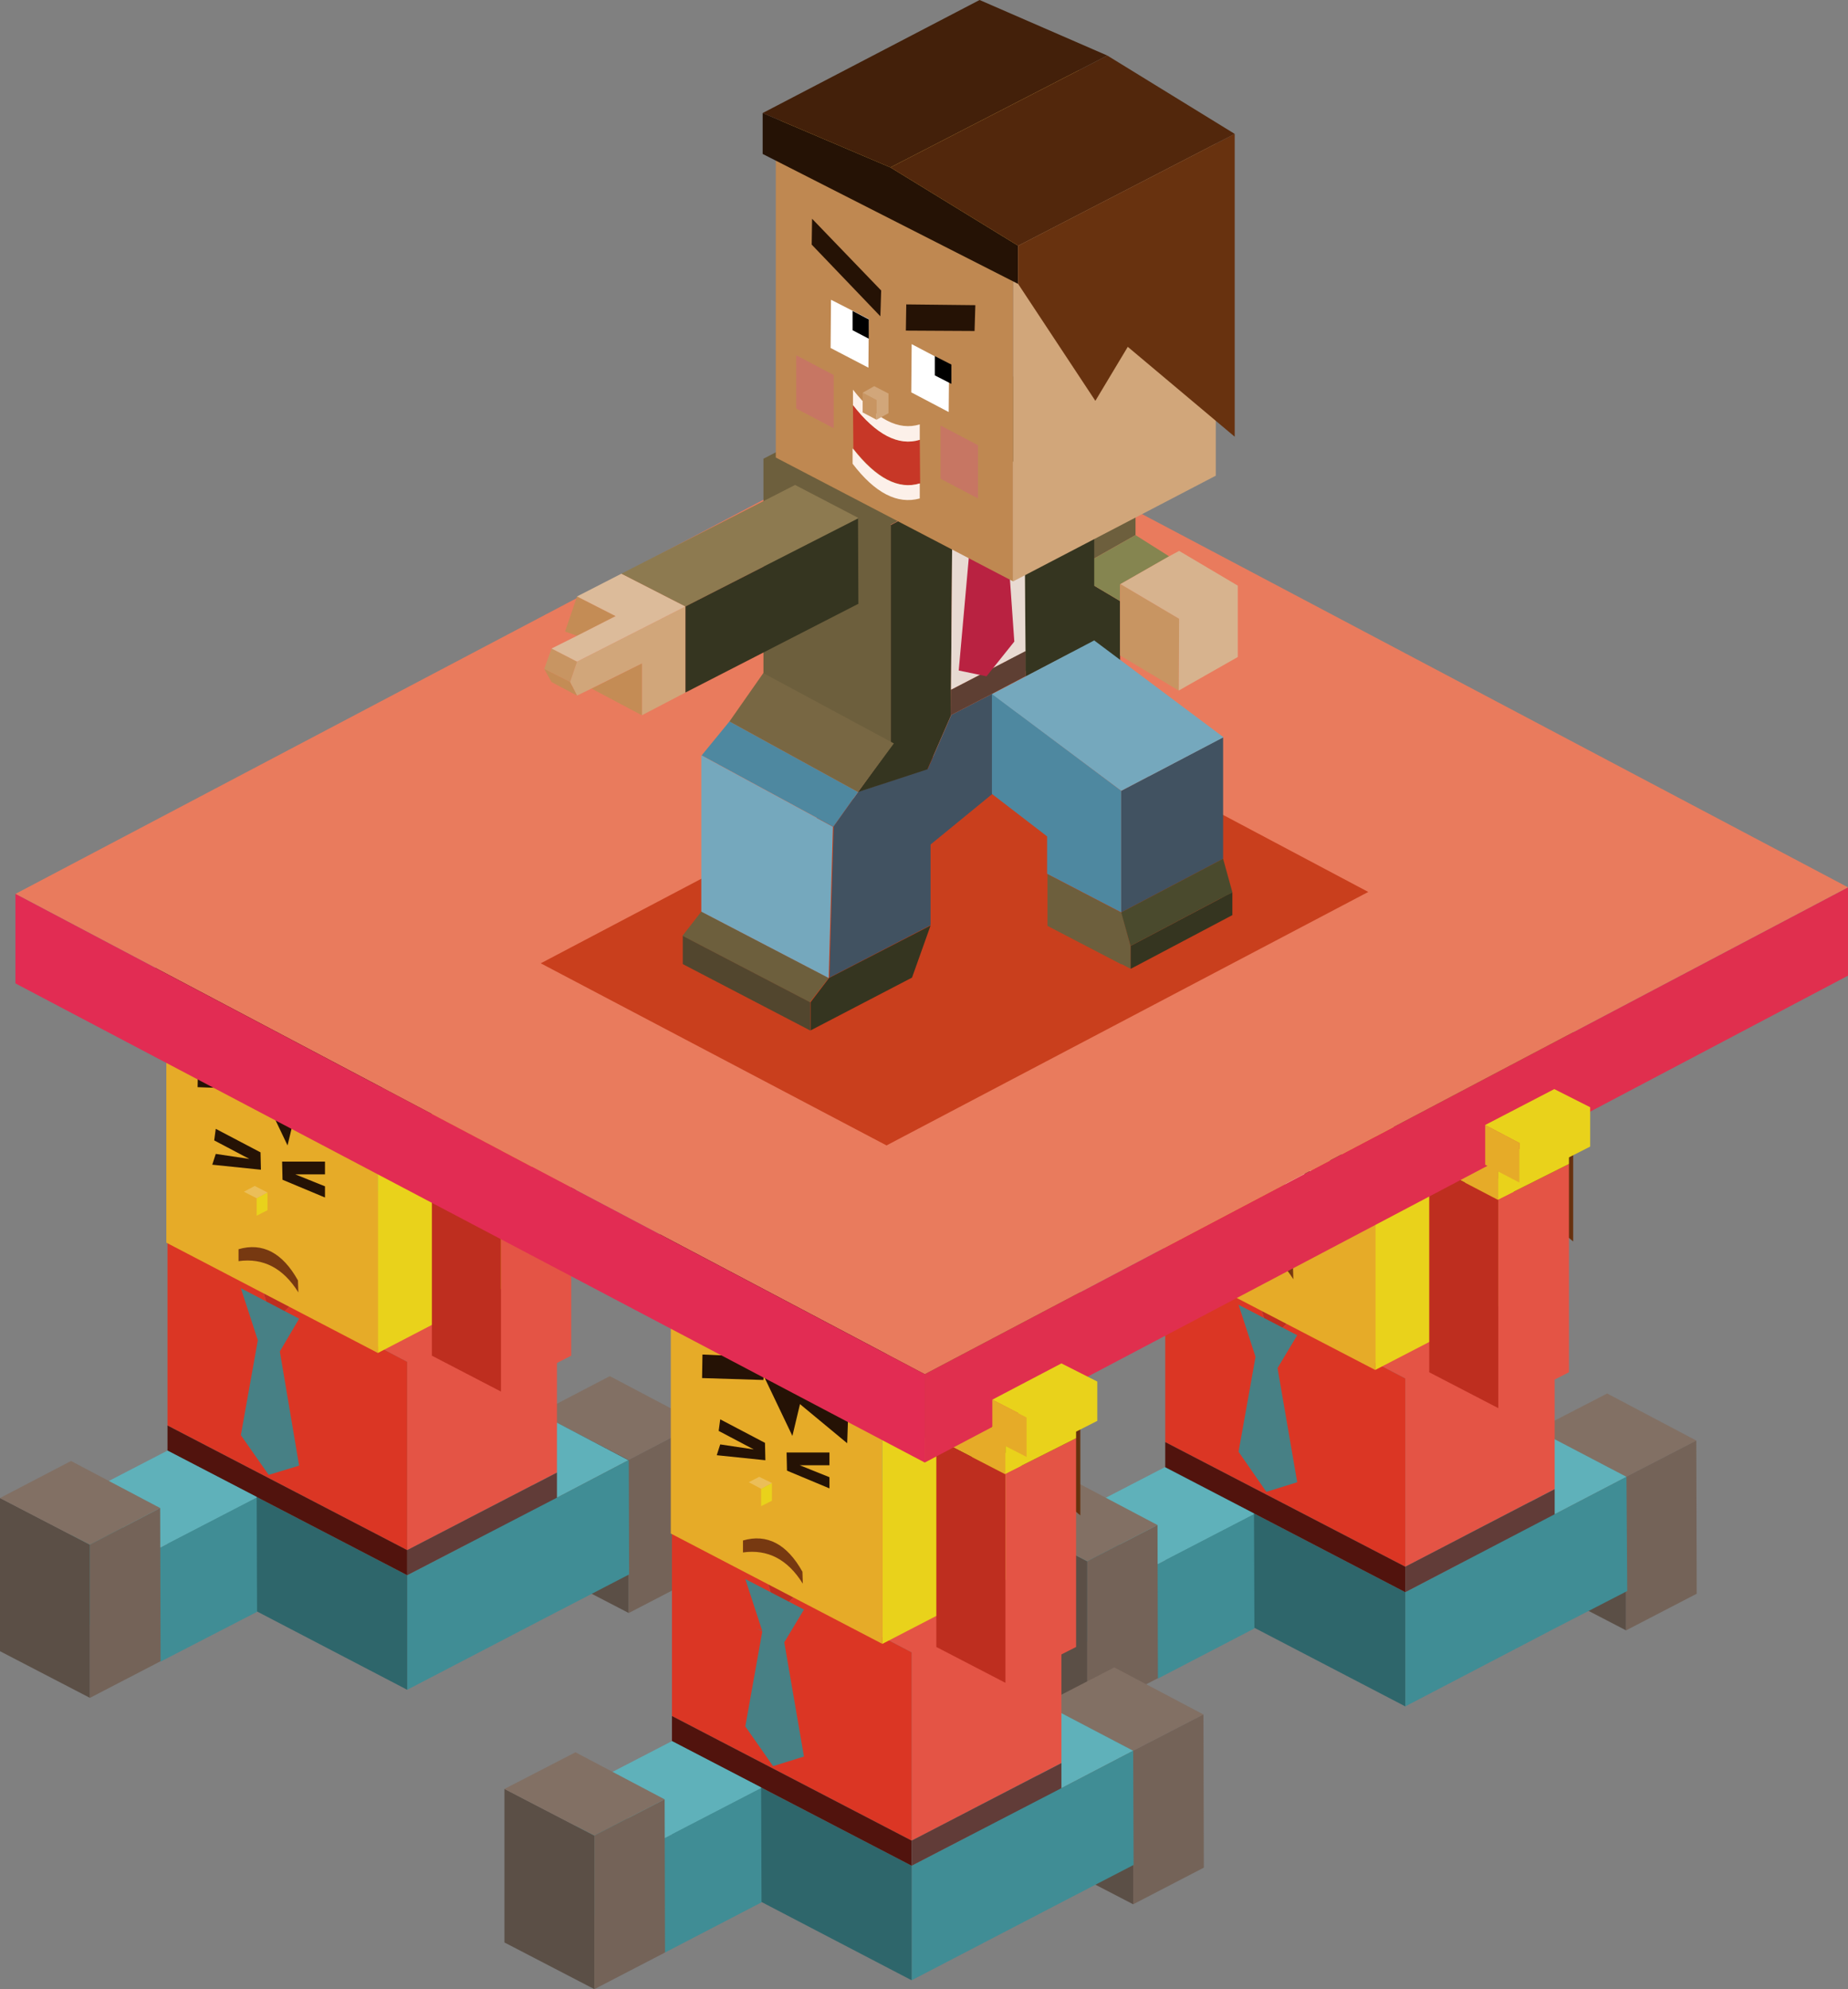 <svg width="92" height="99" fill="none" xmlns="http://www.w3.org/2000/svg"><rect width="100%" height="100%" fill="#808080" stroke="none"/><g clip-path="url(#clip0)" fill-rule="evenodd" clip-rule="evenodd"><path d="M80.951 73.501v7.642l-4.476-2.323v-7.642l4.477 2.323z" fill="#5B4F46"/><path d="M80.951 73.501l-4.476-2.323 3.535-1.824 4.439 2.342-3.498 1.805z" fill="#827064"/><path d="M84.448 71.696l.02 7.623-3.517 1.824v-7.642l3.498-1.805z" fill="#746358"/><path d="M80.97 73.501l.04 5.684-3.613 1.862-4.477-2.323V73.04l4.477 2.324L80.97 73.5z" fill="#408D95"/><path d="M80.97 73.501l-3.573 1.863-4.477-2.324 3.612-1.862 4.439 2.323z" fill="#5FB1BA"/><path d="M69.96 79.242l7.437-3.878v5.683l-7.436 3.879v-5.684z" fill="#408D95"/><path d="M58.01 73.021l11.95 6.221v5.684l-11.95-6.221V73.02z" fill="#2E666B"/><path d="M62.697 64.823l1.595.825-1.056 1.037-.538-1.862z" fill="#BE2E1F"/><path d="M58.01 62.384l7.416-3.879 11.952 6.24h.019v9.37l-7.436 3.86v-9.37l-5.669-2.957-1.595-.825-4.688-2.439z" fill="#E45445"/><path d="M69.96 77.975l-11.95-6.202v-9.389l4.688 2.439.538 1.862 1.056-1.037 5.669 2.957v9.37z" fill="#DB3624"/><path d="M69.96 79.242l-11.95-6.22v-1.249l11.95 6.202v1.267z" fill="#51130D"/><path d="M77.397 75.364l-7.436 3.878v-1.267l7.436-3.86v1.249z" fill="#613C38"/><path d="M53.167 75.517l4.477 2.324 4.785-2.477.019 5.683-4.804 2.496v-.019l-4.477-2.323v-5.684z" fill="#408D95"/><path d="M53.167 75.517l4.823-2.496 4.438 2.304v.039l-4.784 2.477-4.477-2.324z" fill="#5FB1BA"/><path d="M54.128 77.706v7.642l-4.477-2.323v-7.642l4.477 2.323z" fill="#5B4F46"/><path d="M57.625 75.901l-3.497 1.805-4.477-2.323 3.535-1.824 4.439 2.342z" fill="#827064"/><path d="M54.128 85.348v-7.642l3.497-1.805.02 7.623-3.517 1.824z" fill="#746358"/><path d="M62.505 67.53l-.845-2.592 2.92 1.516-.98 1.633.98 5.683-1.537.48-1.383-1.997.845-4.723-.307-.154.307.154z" fill="#478085"/><path d="M68.462 53.36v14.822l-10.53-5.472V47.868l10.53 5.491z" fill="#E6AB28"/><path d="M68.462 53.36l9.012-4.686v14.843l-9.012 4.666V53.359z" fill="#E9D21B"/><path d="M77.474 48.674l-9.012 4.685-10.53-5.491 8.993-4.704 10.549 5.51z" fill="#EBBE58"/><path d="M62.006 56.547l-.02 2.15-1.671-.864.019-2.15 1.672.864z" fill="#fff"/><path d="M62.582 55.068l-3.074-.115.02-1.171 3.074.134-.02 1.152zm4.17 3.13l-3.055-2.515.019-1.172 3.074 2.554-.038 1.133z" fill="#251205"/><path d="M57.356 47.465l11.317 5.894v1.67l-1.268-.057a1.237 1.237 0 00-.25.192c-.211.23-.883.5-1.998.845l-.154-2.515-1.037 4.34-2.421-5.07-4.17-2.669v-2.63h-.02z" fill="#251205"/><path d="M68.673 53.36l9.646-5.031v13.459l-4.765-3.993-1.422 2.458-3.459-5.204v-1.69z" fill="#68320F"/><path d="M78.32 48.329l-9.647 5.03-11.317-5.894 9.646-5.03 11.317 5.894z" fill="#43200A"/><path d="M62.429 61.347l-.615-.326v-.884l.615.327v.883z" fill="#E6AB28"/><path d="M62.429 60.464l.538-.27v.865l-.538.288v-.883z" fill="#E9D21B"/><path d="M62.967 60.195l-.538.269-.615-.327.519-.269.634.327z" fill="#EBBE58"/><path d="M62.044 57.45l-.73-.366v-.864l.73.365v.864z" fill="#000"/><path d="M61.41 61.52c1.192-.346 2.19.173 2.96 1.555l.018.595c-.749-1.21-1.748-1.728-2.978-1.555v-.595z" fill="#773911"/><path d="M65.657 58.467l-.02 2.15-1.671-.883.019-2.131 1.672.864z" fill="#fff"/><path d="M65.676 59.389l-.73-.385v-.844l.73.365v.864z" fill="#000"/><path d="M74.591 59.696l3.517-1.767v10.369l-3.517 1.785V59.696z" fill="#E45445"/><path d="M74.591 59.696l-.019.019-3.42-1.786v-1.977l3.44 1.804v1.94z" fill="#E6AB28"/><path d="M78.108 57.93l-3.517 1.766v-1.94l-3.439-1.804 3.44-1.767 3.516 1.767v1.977z" fill="#E9D21B"/><path d="M74.591 59.696v10.387l-3.439-1.785V57.929l3.42 1.786.02-.02z" fill="#BE2E1F"/><path d="M31.3 72.656v7.623l-4.476-2.323v-7.623l4.477 2.323z" fill="#5B4F46"/><path d="M31.3 72.656l-4.476-2.323 3.535-1.843 4.439 2.342-3.497 1.824z" fill="#827064"/><path d="M34.798 70.832l.02 7.623L31.3 80.28v-7.623l3.497-1.824z" fill="#746358"/><path d="M31.282 72.675h.019l.019 5.684-3.593 1.863-4.477-2.324v-5.683l4.477 2.323 3.555-1.862z" fill="#408D95"/><path d="M31.282 72.675l-3.555 1.863-4.477-2.323 3.612-1.863 4.42 2.323z" fill="#5FB1BA"/><path d="M20.272 78.397l7.455-3.859v5.683L20.272 84.1v-5.703z" fill="#408D95"/><path d="M8.34 72.195l11.932 6.202V84.1L8.339 77.879v-5.684z" fill="#2E666B"/><path d="M13.028 63.997l1.595.825-1.076 1.037-.52-1.862z" fill="#BE2E1F"/><path d="M8.34 61.558l7.416-3.878 11.932 6.22h.039v9.39l-7.455 3.86v-9.37l-5.65-2.958-1.594-.825-4.689-2.439z" fill="#E45445"/><path d="M20.272 77.15L8.339 70.946v-9.389l4.689 2.439.518 1.862 1.076-1.037 5.65 2.957v9.37z" fill="#DB3624"/><path d="M20.272 78.397L8.339 72.195v-1.248l11.933 6.202v1.248z" fill="#51130D"/><path d="M27.727 74.538l-7.455 3.86v-1.249l7.455-3.86v1.249z" fill="#613C38"/><path d="M3.516 74.692l4.477 2.323 4.785-2.477.019 5.683-4.804 2.477-4.477-2.323v-5.683z" fill="#408D95"/><path d="M3.516 74.692l4.823-2.497 4.439 2.305v.038l-4.785 2.477-4.477-2.323z" fill="#5FB1BA"/><path d="M4.477 76.88v7.623L0 82.18v-7.623l4.477 2.323z" fill="#5B4F46"/><path d="M7.974 75.056l-3.497 1.825L0 74.556l3.536-1.843 4.438 2.342z" fill="#827064"/><path d="M4.477 84.503V76.88l3.497-1.824.02 7.623-3.517 1.824z" fill="#746358"/><path d="M12.836 66.704l-.846-2.592 2.902 1.517-.961 1.632.96 5.683-1.517.461-1.384-1.978.846-4.723-.327-.153.327.153z" fill="#478085"/><path d="M18.811 52.495v14.842l-10.53-5.49V47.003l10.53 5.491z" fill="#E6AB28"/><path d="M18.811 52.495l9.012-4.685v14.843l-9.012 4.685V52.495z" fill="#E9D21B"/><path d="M27.823 47.81l-9.012 4.685-10.53-5.491 8.993-4.685 10.549 5.491z" fill="#EBBE58"/><path d="M12.893 54.223l-3.055-.115.019-1.152 3.074.135-.038 1.132zm4.17 3.149l-3.036-2.534v-1.152l3.074 2.553-.038 1.133z" fill="#251205"/><path d="M7.705 46.639l11.317 5.895v1.67l-1.268-.057a1.233 1.233 0 00-.25.192c-.21.23-.883.499-1.998.844l-.154-2.515-1.037 4.34-2.421-5.07-4.17-2.668v-2.631h-.019z" fill="#251205"/><path d="M19.022 52.534l9.646-5.03v13.459l-4.765-3.994-1.422 2.439-3.459-5.204v-1.67z" fill="#68320F"/><path d="M28.668 47.503l-9.646 5.03L7.705 46.64l9.646-5.03 11.317 5.894z" fill="#43200A"/><path d="M12.777 60.502l-.634-.326v-.864l.634.326v.864z" fill="#E6AB28"/><path d="M12.777 59.638l.539-.288v.883l-.539.27v-.865z" fill="#E9D21B"/><path d="M13.316 59.35l-.539.288-.634-.326.538-.288.635.326z" fill="#EBBE58"/><path d="M11.875 62.173c1.19-.346 2.19.172 2.959 1.555l.019.595c-.75-1.21-1.749-1.728-2.978-1.555v-.595z" fill="#773911"/><path d="M14.046 57.814h2.133v.634h-1.48l1.48.595v.557l-2.114-.884-.02-.902zm-1.057.403l-2.421-.25.173-.537 1.672.25-1.749-.922.077-.576 2.229 1.171.019.864z" fill="#251205"/><path d="M24.94 58.87l3.498-1.767v10.369l-3.497 1.786V58.87z" fill="#E45445"/><path d="M24.94 58.87l-.019.02-3.42-1.787v-1.977l3.44 1.785v1.959z" fill="#E6AB28"/><path d="M28.438 57.104L24.94 58.87v-1.959l-3.44-1.785 3.44-1.767 3.497 1.767v1.978z" fill="#E9D21B"/><path d="M24.94 58.87v10.388l-3.439-1.786V57.103l3.42 1.786.02-.019z" fill="#BE2E1F"/><path d="M56.414 87.134v7.642l-4.477-2.323V84.81l4.477 2.323z" fill="#5B4F46"/><path d="M59.911 85.329l-3.497 1.805-4.477-2.323 3.536-1.825 4.438 2.343z" fill="#827064"/><path d="M56.414 94.776v-7.642l3.497-1.805.02 7.623-3.517 1.824z" fill="#746358"/><path d="M48.363 86.673l4.477 2.323 3.574-1.862.02 5.683-3.594 1.863-4.477-2.324v-5.683z" fill="#408D95"/><path d="M48.363 86.673l3.613-1.862 4.438 2.323-3.574 1.862-4.477-2.323z" fill="#5FB1BA"/><path d="M45.385 92.856l7.456-3.86v5.684l-7.456 3.878v-5.702z" fill="#408D95"/><path d="M33.453 86.654l11.932 6.202v5.702l-11.932-6.22v-5.684z" fill="#2E666B"/><path d="M38.141 78.455l1.595.826-1.076 1.037-.519-1.863z" fill="#BE2E1F"/><path d="M33.453 76.016l7.417-3.878 11.932 6.221h.038v9.39l-7.455 3.859v-9.37l-5.649-2.957-1.595-.826-4.688-2.439z" fill="#E45445"/><path d="M45.385 91.608l-11.932-6.202v-9.39l4.688 2.439.519 1.862 1.076-1.036 5.65 2.957v9.37z" fill="#DB3624"/><path d="M33.453 85.406l11.932 6.202v1.248l-11.932-6.202v-1.248z" fill="#51130D"/><path d="M45.385 91.608l7.456-3.86v1.248l-7.456 3.86v-1.248z" fill="#613C38"/><path d="M37.891 88.996l.02 5.684-4.804 2.496v-.02l-4.477-2.323V89.15l4.477 2.323 4.784-2.477z" fill="#408D95"/><path d="M37.891 88.996l-4.784 2.477-4.477-2.323 4.823-2.496 4.438 2.304v.038z" fill="#5FB1BA"/><path d="M29.59 91.358V99l-4.476-2.323v-7.642l4.477 2.323z" fill="#5B4F46"/><path d="M25.114 89.035l3.535-1.824 4.439 2.342-3.497 1.805-4.477-2.323z" fill="#827064"/><path d="M33.088 89.553l.019 7.623L29.59 99v-7.642l3.497-1.805z" fill="#746358"/><path d="M37.95 81.182l-.846-2.593 2.92 1.517-.98 1.632.98 5.684-1.537.48-1.383-1.978.845-4.723-.327-.173.327.154z" fill="#478085"/><path d="M33.395 61.5l10.53 5.473v14.842l-10.53-5.491V61.5z" fill="#E6AB28"/><path d="M43.925 66.973l9.012-4.666V77.15l-9.012 4.666V66.973z" fill="#E9D21B"/><path d="M52.937 62.307l-9.012 4.666-10.53-5.472 8.993-4.705 10.549 5.511z" fill="#EBBE58"/><path d="M38.007 68.682l-3.055-.096.019-1.171 3.074.134-.038 1.133zm4.169 3.148l-3.036-2.515v-1.17l3.075 2.553-.039 1.133z" fill="#251205"/><path d="M32.838 61.097l11.318 5.895v1.67l-1.269-.057a1.234 1.234 0 00-.25.192c-.21.23-.883.5-1.998.845l-.154-2.516-1.037 4.34-2.421-5.07-4.17-2.668v-2.63h-.019z" fill="#251205"/><path d="M44.136 66.992l9.646-5.03V75.42l-4.765-3.993-1.422 2.438-3.459-5.203v-1.67z" fill="#68320F"/><path d="M53.782 61.962l-9.646 5.03-11.298-5.895 9.627-5.03 11.317 5.895z" fill="#43200A"/><path d="M37.892 74.096v.864l-.615-.307v-.883l.614.326z" fill="#E6AB28"/><path d="M37.892 74.097l.537-.288v.883l-.538.269v-.865z" fill="#E9D21B"/><path d="M38.43 73.808l-.538.288-.615-.326.518-.269.634.307z" fill="#EBBE58"/><path d="M36.988 76.67c1.192-.346 2.19.172 2.96 1.555l.019.595c-.75-1.21-1.749-1.728-2.979-1.555v-.596z" fill="#773911"/><path d="M35.682 72.426l.173-.538 1.671.25-1.748-.922.077-.576 2.229 1.171.019.865-2.421-.25zm3.478-.135h2.133v.634h-1.48l1.48.595v.557l-2.114-.883-.02-.903z" fill="#251205"/><path d="M50.054 73.347l3.517-1.766V81.97l-3.517 1.785V73.348z" fill="#E45445"/><path d="M50.054 73.348l-.019.019-3.42-1.767v-1.977l3.44 1.785v1.94z" fill="#E6AB28"/><path d="M53.57 71.581l-3.516 1.767v-1.94l-3.44-1.785 3.44-1.786 3.517 1.786v1.958z" fill="#E9D21B"/><path d="M50.054 73.347v10.407l-3.44-1.785V71.6l3.421 1.767.02-.02z" fill="#BE2E1F"/><path d="M46.038 68.394L92 44.162v4.397L46.038 72.791v-4.397z" fill="#E02F4E"/><path d="M.769 44.489l46-24.232L92 44.162 46.038 68.394 22.251 55.836.769 44.49z" fill="#E97B5D"/><path d="M46.038 72.79L.768 48.944V44.49l21.483 11.347 23.787 12.558v4.397z" fill="#E22C53"/><path d="M75.648 58.85h-.019l-1.69-.882V55.99l1.71.902v1.959z" fill="#E6AB28"/><path d="M73.938 55.99l3.44-1.786 1.787.903v1.958l-3.517 1.786v-1.959l-1.71-.902z" fill="#E9D21B"/><path d="M49.401 69.66l1.71.884v1.959h-.02l-1.69-.864V69.66z" fill="#E6AB28"/><path d="M49.401 69.661l3.44-1.805 1.786.903v1.958l-3.516 1.786v-1.959l-1.71-.883z" fill="#E9D21B"/><path d="M44.136 57.008L26.92 47.944 50.957 35.29l17.16 9.102-23.98 12.614z" fill="#C93F1D"/><path d="M53.302 28.456v3.936l-2.037 1.094-.365-.153-.903-.557V21.159l3.305-1.67 3.228 1.67v5.473l-3.228 1.824z" fill="#6D5F3D"/><path d="M53.302 32.392v-3.936l2.46 1.46v3.936l-2.46-1.46z" fill="#353520"/><path d="M53.302 28.456l3.228-1.824 1.671 1.056-2.42 1.382-.02.02v.825l-2.46-1.46z" fill="#858550"/><path d="M55.78 29.07l2.921 1.728-.02 3.572-2.92-1.748V29.09l.02-.019z" fill="#C89562"/><path d="M58.682 34.37l.019-3.572-2.92-1.728 2.42-1.382.5-.27 2.92 1.729v3.552l-2.94 1.67z" fill="#D7B38E"/><path d="M49.401 39.516l-3.074 2.515v4.013l-5.035 2.611.212-7.527 1.23-1.728 3.458-1.133 1.172-2.688 2.23-1.152-.155.077v5.012h-.038zm11.49-2.823v6.048l-5.072 2.67v-6.05l5.072-2.668z" fill="#415261"/><path d="M34.932 37.595l1.384-1.69 6.398 3.514-1.23 1.729-6.552-3.553zm20.887 1.767v6.048l-3.69-1.92v-1.863l-2.747-2.112v-4.992l6.437 4.839z" fill="#4E88A0"/><path d="M42.714 39.42l1.633-2.266V26.132l3.075-1.612-.077 9.811V35.6l-1.172 2.688-3.459 1.133zm8.34-7.009l-.058-9.716 3.478-1.823v11.02l-3.42 1.785V32.41zm-9.78 16.263l5.053-2.61-.923 2.591-5.053 2.63v-1.4l.922-1.21zm20.078-4.262v1.133L56.3 48.214l-.02-.02v-1.113l4.44-2.343.172-.096.135-.077.326-.153z" fill="#353520"/><path d="M54.474 20.852l-3.478 1.824-.519.27-1.326.652-1.73.902-3.074 1.613v11.022l-6.34-3.303V22.83l10.183-5.261 6.284 3.283zm-19.56 24.52l6.34 3.302-.942 1.21-6.34-3.303.941-1.21zm21.366 2.842l-.442-.23v.018l-3.69-1.92V43.51l3.69 1.92.442 1.67v1.114z" fill="#6D5F3D"/><path d="M34.913 45.372v-7.777l6.552 3.553-.211 7.526-6.34-3.302zm19.56-13.498l6.438 4.819-5.092 2.669-6.437-4.82.154-.076 1.498-.788 3.44-1.804z" fill="#75A8BD"/><path d="M33.99 46.581l6.342 3.303v1.402l-6.341-3.303v-1.402z" fill="#52462E"/><path d="M50.977 22.696l.076 9.715-3.708 1.92.077-9.811 1.71-.903 1.326-.653.519-.268z" fill="#E8DAD2"/><path d="M44.5 37l-1.786 2.42-6.398-3.514L38 33.5l6.5 3.5z" fill="#786743"/><path d="M47.345 34.331l3.708-1.92v1.248l-1.498.787-2.23 1.153.02-1.268z" fill="#5E3F33"/><path d="M61.353 44.412l-.327.173-.308.153-4.438 2.343-.461-1.67 5.072-2.67.462 1.67z" fill="#4A4A2D"/><path d="M27.458 32.277l1.268.653-.346 1.017-1.287-.653.365-1.017z" fill="#C89562"/><path d="M28.726 32.93l5.4-2.746v4.282l-2.172 1.133v-2.573l-2.517 1.248-.71.345-.347-.672.346-1.017z" fill="#D1A67A"/><path d="M28.726 29.685l1.922.979-1.922.98-.596-.212.596-1.747zm-1.633 3.61l1.287.652.346.672-1.268-.672-.365-.653zm4.861 2.304l-2.498-1.325 2.498-1.248v2.573z" fill="#C48C55"/><path d="M28.726 29.685l2.21-1.133 3.19 1.632-5.4 2.746-1.268-.653 1.268-.634 1.922-.979-1.922-.98z" fill="#DCBB9A"/><path d="M42.714 25.806l-8.589 4.378-3.19-1.632 8.647-4.416 3.132 1.632v.038z" fill="#8D7A50"/><path d="M34.125 34.466v-4.282l8.59-4.378.019 4.244-8.609 4.416z" fill="#353520"/><path d="M49.881 23.195l.615 8.736-1.383 1.728-1.384-.288.846-9.466.538-.288.768-.422z" fill="#B92241"/><path d="M38.622 6.144L48.709.884l11.817 6.163-10.087 5.242-11.817-6.145z" fill="#EBBE58"/><path d="M50.439 12.289l10.087-5.242v16.628l-10.087 5.26V12.29z" fill="#D1A67A"/><path d="M50.439 28.936l-11.817-6.164V6.144l11.817 6.145v16.647z" fill="#BF8851"/><path d="M43.252 15.88l-.019 2.419-1.883-.98.02-2.4 1.882.96z" fill="#fff"/><path d="M50.688 14.132l-12.72-6.47V5.625l6.36 2.707 6.36 3.898v1.9z" fill="#251205"/><path d="M50.688 12.231l10.78-5.568v15.072l-5.323-4.473-1.614 2.688-3.843-5.818V12.23z" fill="#68320F"/><path d="M55.127 2.765L44.328 8.333l-6.36-2.707L48.767 0l6.36 2.765z" fill="#43200A"/><path d="M61.468 6.663l-10.78 5.568-6.36-3.898 10.799-5.568 6.34 3.898z" fill="#52270C"/><path d="M43.252 15.898v.96l-.807-.422v-.96l.807.422z" fill="#000"/><path d="M42.465 20.161c1.152 1.479 2.267 2.054 3.324 1.728l.019 2.17c-1.057.326-2.171-.25-3.324-1.728l-.02-2.17z" fill="#C73727"/><path d="M45.789 21.89c-1.057.325-2.172-.25-3.325-1.729v-.768c1.153 1.478 2.268 2.054 3.325 1.728v.768zm-3.325.44c1.153 1.48 2.268 2.055 3.325 1.729v.749c-1.115.307-2.23-.27-3.344-1.729v-.748h.02z" fill="#FCF0E9"/><path d="M42.945 19.547l.692.364v.98l-.692-.365v-.979z" fill="#C89562"/><path d="M42.945 19.547l.576-.327.711.365v.979l-.595.327v-.98l-.692-.364z" fill="#D1A67A"/><path d="M47.249 18.107l-.02 2.4-1.863-.98.02-2.4 1.863.98z" fill="#fff"/><path d="M47.364 18.145v.96l-.826-.422v-.96l.826.422z" fill="#000"/><path d="M48.517 16.474l-3.42-.019.02-1.305 3.439.038-.039 1.286zm-4.688-.73l-3.42-3.57.019-1.287 3.44 3.571-.04 1.287z" fill="#251205"/><path d="M46.826 21.793v-.614l1.864.979v2.65l-1.864-.98v-2.035zm-7.186-3.494v-.615l1.864.98v2.649l-1.864-.98V18.3z" fill="#C77663"/></g><defs><clipPath id="clip0"><path fill="#fff" d="M0 0h92v99H0z"/></clipPath></defs></svg>